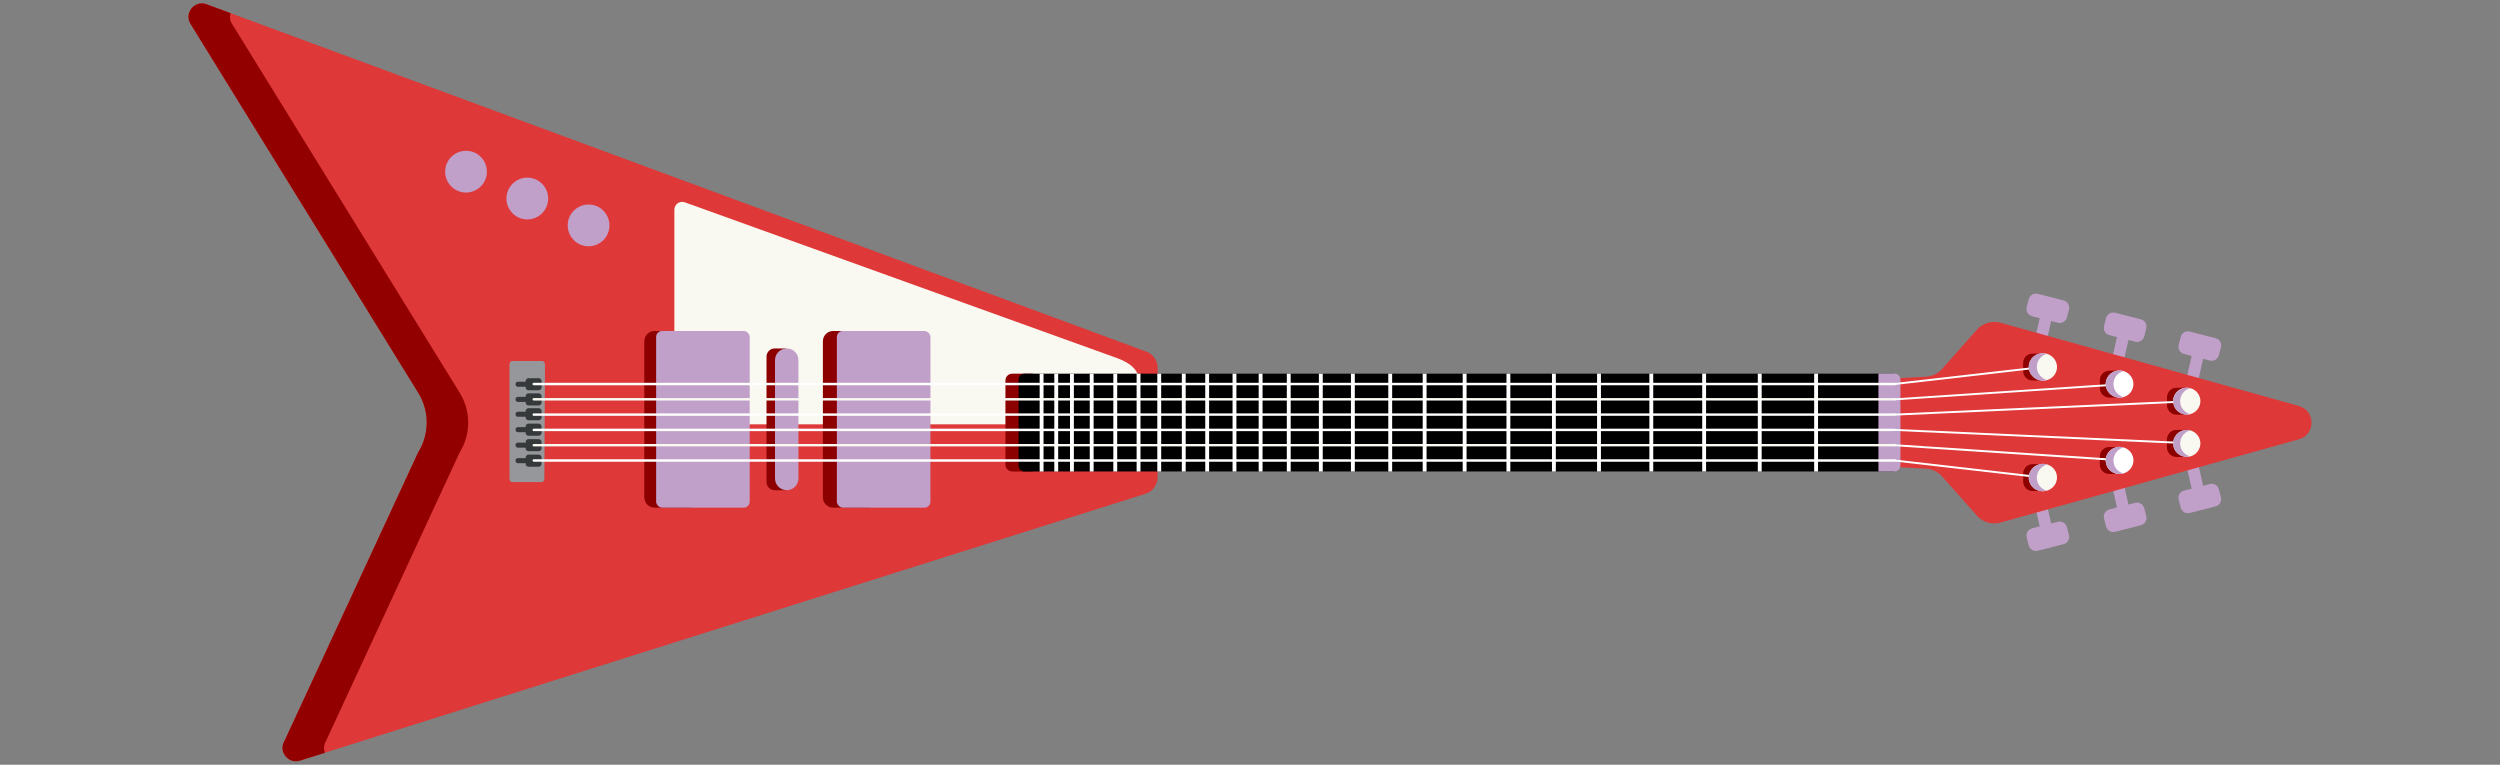 <?xml version="1.0" encoding="UTF-8"?>
<svg id="OBJECTS" xmlns="http://www.w3.org/2000/svg" viewBox="0 0 510 156">
  <rect x="0" y="0" width="510" height="156" fill="#808080" stroke="none"/>
  <defs>
    <style>
      .cls-1 {
        fill: #000;
      }

      .cls-1, .cls-2, .cls-3, .cls-4, .cls-5, .cls-6, .cls-7, .cls-8, .cls-9 {
        stroke-width: 0px;
      }

      .cls-2 {
        fill: #c09fc9;
      }

      .cls-3 {
        fill: #95979a;
      }

      .cls-4 {
        fill: #35393a;
      }

      .cls-5 {
        fill: #8c0000;
      }

      .cls-6 {
        fill: #f9f8f1;
      }

      .cls-7 {
        fill: #930000;
      }

      .cls-8 {
        fill: #df3838;
      }

      .cls-10 {
        fill: none;
        stroke: #fff;
        stroke-miterlimit: 10;
        stroke-width: .4px;
      }

      .cls-9 {
        fill: #fff;
      }
    </style>
  </defs>
  <path class="cls-8" d="M41.97.81l191.65,70.84c1.47.43,2.49,1.77,2.53,3.3l.3,10.49h.04s-.02.76-.02.76l.02.76h-.04s-.3,10.49-.3,10.49c-.04,1.53-1.06,2.87-2.53,3.3l-172.46,54.42c-2.42.71-4.43-1.94-3.09-4.08l27.24-58.81c2.33-3.73,2.33-8.46,0-12.19L38.88,4.89c-1.34-2.13.68-4.79,3.09-4.08Z"/>
  <path class="cls-7" d="M47.03,2.68c-.21.69-.15,1.48.31,2.2l46.43,75.23c2.33,3.73,2.33,8.46,0,12.19l-27.24,58.81c-.51.81-.53,1.7-.23,2.45l-5.15,1.62c-2.41.71-4.43-1.94-3.09-4.08l27.24-58.81c2.33-3.73,2.33-8.46,0-12.19L38.88,4.89c-1.34-2.13.68-4.79,3.09-4.08l5.06,1.87Z"/>
  <path class="cls-6" d="M232.26,78.09s1-3.09-4.36-5.03c-4.86-1.76-75.02-27.04-88.2-31.79-1.04-.37-2.13.4-2.13,1.5v43.79s94.69,0,94.69,0v-8.47Z"/>
  <path class="cls-2" d="M416.82,72.64l1.62-7.14,1.36.35c.82.21,1.65-.28,1.86-1.1l.41-1.61c.21-.82-.28-1.65-1.1-1.86l-5.25-1.34c-.82-.21-1.65.28-1.86,1.1l-.41,1.61c-.21.82.28,1.65,1.1,1.86l1.55.4-1.64,7.21,2.36.53Z"/>
  <path class="cls-2" d="M432.59,76.5l1.62-7.14,1.36.35c.82.21,1.65-.28,1.86-1.1l.41-1.61c.21-.82-.28-1.65-1.1-1.86l-5.25-1.34c-.82-.21-1.65.28-1.86,1.1l-.41,1.61c-.21.82.28,1.65,1.1,1.86l1.55.4-1.64,7.21,2.36.53Z"/>
  <path class="cls-2" d="M447.82,80.34l1.62-7.14,1.36.35c.82.21,1.65-.28,1.86-1.1l.41-1.61c.21-.82-.28-1.65-1.1-1.86l-5.25-1.34c-.82-.21-1.65.28-1.86,1.1l-.41,1.61c-.21.82.28,1.65,1.1,1.86l1.55.4-1.64,7.21,2.36.53Z"/>
  <path class="cls-2" d="M416.82,99.65l1.62,7.14,1.36-.35c.82-.21,1.65.28,1.86,1.1l.41,1.61c.21.82-.28,1.65-1.1,1.86l-5.25,1.34c-.82.21-1.65-.28-1.86-1.1l-.41-1.61c-.21-.82.28-1.65,1.1-1.86l1.55-.4-1.64-7.21,2.36-.53Z"/>
  <path class="cls-2" d="M432.59,95.79l1.62,7.14,1.36-.35c.82-.21,1.65.28,1.86,1.1l.41,1.61c.21.82-.28,1.65-1.1,1.86l-5.25,1.34c-.82.21-1.65-.28-1.86-1.1l-.41-1.61c-.21-.82.28-1.65,1.1-1.86l1.55-.4-1.64-7.21,2.36-.53Z"/>
  <path class="cls-5" d="M167.87,69.61v31.85c0,1.16.94,2.1,2.09,2.1h7.45s0-36.04,0-36.04h-7.45c-1.16,0-2.09.94-2.09,2.1Z"/>
  <path class="cls-5" d="M160.33,100.01h-2.28c-.93,0-1.68-.75-1.68-1.68v-25.57c0-.93.75-1.68,1.68-1.68h2.28v28.93Z"/>
  <path class="cls-5" d="M131.44,69.61v31.85c0,1.16.94,2.1,2.09,2.1h7.45s0-36.04,0-36.04h-7.45c-1.16,0-2.1.94-2.09,2.09Z"/>
  <path class="cls-5" d="M205.11,77.62v17.18c0,.77.62,1.39,1.39,1.39h4.18s0-19.96,0-19.96h-4.18c-.77,0-1.39.62-1.39,1.39Z"/>
  <g>
    <g>
      <path class="cls-2" d="M158.1,73.47v24.14c0,1.32,1.07,2.39,2.39,2.39h0c1.32,0,2.39-1.07,2.39-2.39v-24.14c0-1.32-1.07-2.39-2.39-2.39h0c-1.32,0-2.39,1.07-2.39,2.39Z"/>
      <g>
        <g>
          <path class="cls-2" d="M161.39,95.07c0-.49-.4-.89-.89-.89-.49,0-.89.4-.89.89,0,.49.4.89.89.89.49,0,.89-.4.89-.89Z"/>
          <path class="cls-2" d="M161.39,79.84c0-.49-.4-.89-.89-.89-.49,0-.89.4-.89.89,0,.49.4.89.89.89.49,0,.89-.4.89-.89Z"/>
          <path class="cls-2" d="M161.39,87.45c0-.49-.4-.89-.89-.89s-.89.4-.89.89c0,.49.4.89.89.89.49,0,.89-.4.89-.89Z"/>
        </g>
        <g>
          <path class="cls-2" d="M161.39,91.19c0-.49-.4-.89-.89-.89s-.89.4-.89.89.4.89.89.89.89-.4.89-.89Z"/>
          <path class="cls-2" d="M161.39,75.96c0-.49-.4-.89-.89-.89s-.89.4-.89.89c0,.49.4.89.89.89.49,0,.89-.4.89-.89Z"/>
          <path class="cls-2" d="M161.39,83.58c0-.49-.4-.89-.89-.89-.49,0-.89.4-.89.89s.4.89.89.89c.49,0,.89-.4.89-.89Z"/>
        </g>
      </g>
    </g>
    <g>
      <rect class="cls-2" x="133.85" y="67.52" width="19.09" height="36.04" rx="1.22" ry="1.22"/>
      <rect class="cls-2" x="136.68" y="70.52" width="13.44" height="30.05" rx="1.22" ry="1.22"/>
      <g>
        <path class="cls-2" d="M144.43,73.47v24.14c0,1.32,1.07,2.39,2.39,2.39h0c1.32,0,2.39-1.07,2.39-2.39v-24.14c0-1.32-1.07-2.39-2.39-2.39h0c-1.32,0-2.39,1.07-2.39,2.39Z"/>
        <path class="cls-2" d="M137.57,73.47v24.14c0,1.32,1.07,2.39,2.39,2.39h0c1.32,0,2.39-1.07,2.39-2.39v-24.14c0-1.32-1.07-2.39-2.39-2.39h0c-1.32,0-2.39,1.07-2.39,2.39Z"/>
      </g>
      <g>
        <path class="cls-2" d="M151.01,101.06c-.49,0-.89.4-.89.89s.4.89.89.89c.49,0,.89-.4.89-.89,0-.49-.4-.89-.89-.89Z"/>
        <path class="cls-2" d="M135.78,101.06c-.49,0-.89.4-.89.89s.4.89.89.89c.49,0,.89-.4.89-.89s-.4-.89-.89-.89Z"/>
        <path class="cls-2" d="M143.4,101.06c-.49,0-.89.4-.89.89,0,.49.4.89.89.89s.89-.4.89-.89c0-.49-.4-.89-.89-.89Z"/>
      </g>
      <g>
        <g>
          <path class="cls-2" d="M147.72,95.07c0-.49-.4-.89-.89-.89-.49,0-.89.4-.89.89,0,.49.4.89.89.89.49,0,.89-.4.89-.89Z"/>
          <path class="cls-2" d="M147.72,79.84c0-.49-.4-.89-.89-.89-.49,0-.89.4-.89.89,0,.49.4.89.89.89s.89-.4.89-.89Z"/>
          <path class="cls-2" d="M147.72,87.45c0-.49-.4-.89-.89-.89s-.89.4-.89.89c0,.49.4.89.89.89.49,0,.89-.4.89-.89Z"/>
        </g>
        <g>
          <path class="cls-2" d="M147.72,91.19c0-.49-.4-.89-.89-.89-.49,0-.89.4-.89.89,0,.49.4.89.89.89s.89-.4.89-.89Z"/>
          <path class="cls-2" d="M147.72,75.96c0-.49-.4-.89-.89-.89s-.89.4-.89.89c0,.49.4.89.89.89.49,0,.89-.4.89-.89Z"/>
          <path class="cls-2" d="M147.72,83.58c0-.49-.4-.89-.89-.89-.49,0-.89.4-.89.89,0,.49.4.89.89.89.49,0,.89-.4.89-.89Z"/>
        </g>
      </g>
      <g>
        <g>
          <path class="cls-2" d="M140.86,95.07c0-.49-.4-.89-.89-.89-.49,0-.89.4-.89.89,0,.49.4.89.89.89s.89-.4.89-.89Z"/>
          <path class="cls-2" d="M140.86,79.84c0-.49-.4-.89-.89-.89s-.89.4-.89.89.4.89.89.89c.49,0,.89-.4.89-.89Z"/>
          <path class="cls-2" d="M140.86,87.45c0-.49-.4-.89-.89-.89s-.89.4-.89.89.4.89.89.89.89-.4.89-.89Z"/>
        </g>
        <g>
          <path class="cls-2" d="M140.86,91.19c0-.49-.4-.89-.89-.89-.49,0-.89.4-.89.89s.4.89.89.89c.49,0,.89-.4.89-.89Z"/>
          <path class="cls-2" d="M140.86,75.96c0-.49-.4-.89-.89-.89s-.89.4-.89.89.4.89.89.89.89-.4.89-.89Z"/>
          <path class="cls-2" d="M140.86,83.58c0-.49-.4-.89-.89-.89-.49,0-.89.4-.89.89,0,.49.4.89.89.89s.89-.4.89-.89Z"/>
        </g>
      </g>
      <g>
        <path class="cls-2" d="M151.01,68.23c-.49,0-.89.4-.89.89,0,.49.4.89.89.89.49,0,.89-.4.89-.89,0-.49-.4-.89-.89-.89Z"/>
        <path class="cls-2" d="M135.78,68.23c-.49,0-.89.4-.89.89s.4.89.89.89.89-.4.89-.89-.4-.89-.89-.89Z"/>
        <path class="cls-2" d="M143.4,68.23c-.49,0-.89.4-.89.89,0,.49.4.89.89.89s.89-.4.89-.89-.4-.89-.89-.89Z"/>
      </g>
    </g>
    <g>
      <rect class="cls-2" x="170.72" y="67.52" width="19.09" height="36.04" rx="1.22" ry="1.22"/>
      <rect class="cls-2" x="173.54" y="70.52" width="13.44" height="30.05" rx="1.22" ry="1.22"/>
      <g>
        <path class="cls-2" d="M181.29,73.47v24.14c0,1.32,1.07,2.39,2.39,2.39h0c1.32,0,2.39-1.07,2.39-2.39v-24.14c0-1.32-1.07-2.39-2.39-2.39h0c-1.32,0-2.39,1.07-2.39,2.39Z"/>
        <path class="cls-2" d="M174.44,73.47v24.14c0,1.32,1.07,2.39,2.39,2.39h0c1.32,0,2.39-1.07,2.39-2.39v-24.14c0-1.32-1.07-2.39-2.39-2.39h0c-1.32,0-2.39,1.07-2.39,2.39Z"/>
      </g>
      <g>
        <path class="cls-2" d="M187.87,101.06c-.49,0-.89.4-.89.89s.4.89.89.89c.49,0,.89-.4.89-.89,0-.49-.4-.89-.89-.89Z"/>
        <path class="cls-2" d="M172.64,101.06c-.49,0-.89.4-.89.89,0,.49.4.89.89.89.49,0,.89-.4.89-.89,0-.49-.4-.89-.89-.89Z"/>
        <path class="cls-2" d="M180.26,101.06c-.49,0-.89.4-.89.89,0,.49.4.89.89.89.49,0,.89-.4.89-.89,0-.49-.4-.89-.89-.89Z"/>
      </g>
      <g>
        <g>
          <path class="cls-2" d="M184.58,95.07c0-.49-.4-.89-.89-.89-.49,0-.89.4-.89.89,0,.49.4.89.89.89.49,0,.89-.4.89-.89Z"/>
          <path class="cls-2" d="M184.58,79.84c0-.49-.4-.89-.89-.89-.49,0-.89.4-.89.89,0,.49.4.89.89.89s.89-.4.89-.89Z"/>
          <path class="cls-2" d="M184.58,87.45c0-.49-.4-.89-.89-.89-.49,0-.89.4-.89.89,0,.49.4.89.89.89.49,0,.89-.4.89-.89Z"/>
        </g>
        <g>
          <path class="cls-2" d="M184.58,91.19c0-.49-.4-.89-.89-.89-.49,0-.89.4-.89.89,0,.49.4.89.89.89s.89-.4.89-.89Z"/>
          <path class="cls-2" d="M184.58,75.96c0-.49-.4-.89-.89-.89-.49,0-.89.4-.89.89s.4.89.89.89c.49,0,.89-.4.89-.89Z"/>
          <path class="cls-2" d="M184.58,83.58c0-.49-.4-.89-.89-.89-.49,0-.89.4-.89.89,0,.49.4.89.89.89.49,0,.89-.4.89-.89Z"/>
        </g>
      </g>
      <g>
        <g>
          <path class="cls-2" d="M177.72,95.07c0-.49-.4-.89-.89-.89s-.89.4-.89.89c0,.49.4.89.89.89s.89-.4.89-.89Z"/>
          <path class="cls-2" d="M177.72,79.84c0-.49-.4-.89-.89-.89s-.89.4-.89.89.4.89.89.89c.49,0,.89-.4.89-.89Z"/>
          <path class="cls-2" d="M177.72,87.45c0-.49-.4-.89-.89-.89s-.89.4-.89.89.4.89.89.89.89-.4.89-.89Z"/>
        </g>
        <g>
          <path class="cls-2" d="M177.72,91.19c0-.49-.4-.89-.89-.89-.49,0-.89.4-.89.89s.4.89.89.89c.49,0,.89-.4.89-.89Z"/>
          <path class="cls-2" d="M177.72,75.96c0-.49-.4-.89-.89-.89s-.89.4-.89.89.4.89.89.89.89-.4.89-.89Z"/>
          <path class="cls-2" d="M177.72,83.58c0-.49-.4-.89-.89-.89s-.89.4-.89.89c0,.49.4.89.89.89s.89-.4.89-.89Z"/>
        </g>
      </g>
      <g>
        <path class="cls-2" d="M187.87,68.23c-.49,0-.89.4-.89.89,0,.49.4.89.89.89.49,0,.89-.4.89-.89,0-.49-.4-.89-.89-.89Z"/>
        <path class="cls-2" d="M172.64,68.23c-.49,0-.89.4-.89.89s.4.89.89.89.89-.4.89-.89-.4-.89-.89-.89Z"/>
        <path class="cls-2" d="M180.26,68.23c-.49,0-.89.4-.89.89,0,.49.4.89.89.89s.89-.4.89-.89-.4-.89-.89-.89Z"/>
      </g>
    </g>
  </g>
  <path class="cls-2" d="M447.82,91.95l1.62,7.14,1.36-.35c.82-.21,1.65.28,1.86,1.1l.41,1.61c.21.82-.28,1.65-1.1,1.86l-5.25,1.34c-.82.21-1.65-.28-1.86-1.1l-.41-1.61c-.21-.82.28-1.65,1.1-1.86l1.55-.4-1.64-7.21,2.36-.53Z"/>
  <path class="cls-8" d="M468.85,82.8c3.6.86,3.6,5.99,0,6.85l-60.74,16.95c-1.64.44-3.39,0-4.58-1.15l-7.58-8.51c-.83-.8-1.95-1.28-3.13-1.34l-5.51-.29v-18.17s5.51-.29,5.51-.29c1.19-.06,2.3-.54,3.13-1.34l7.58-8.51c1.19-1.15,2.94-1.59,4.58-1.16l60.74,16.95Z"/>
  <path class="cls-5" d="M443.27,88.43h1.63c1.07,0,1.93.87,1.93,1.93v2.1h-5.5v-2.1c0-1.07.87-1.93,1.93-1.93Z" transform="translate(353.63 534.54) rotate(-90)"/>
  <path class="cls-5" d="M429.56,91.92h1.63c1.07,0,1.93.87,1.93,1.93v2.1h-5.5v-2.1c0-1.07.87-1.93,1.93-1.93Z" transform="translate(336.44 524.31) rotate(-90)"/>
  <path class="cls-5" d="M413.91,95.41h1.63c1.07,0,1.93.87,1.93,1.93v2.1h-5.5v-2.1c0-1.07.87-1.93,1.93-1.93Z" transform="translate(317.32 512.15) rotate(-90)"/>
  <path class="cls-3" d="M110.54,98.34h-6.09c-.28,0-.51-.35-.51-.78v-23.13c0-.43.23-.78.51-.78h6.22c.28,0,.51.35.51.79l-.13,23.13c0,.43-.23.77-.51.77Z"/>
  <path class="cls-1" d="M386.43,76.23h-177.48c-.65,0-1.16.55-1.16,1.23v17.49c0,.68.52,1.23,1.16,1.23h177.48s0-19.96,0-19.96Z"/>
  <path class="cls-2" d="M383.2,76.19v20h3.23c.7,0,1.26-.56,1.26-1.26v-17.48c0-.7-.56-1.26-1.26-1.26h-3.23Z"/>
  <path class="cls-4" d="M110.48,93.33v1.29c0,.33-.26.59-.59.59h-2.07c-.33,0-.59-.26-.59-.59v-.13h-1.59c-.26,0-.47-.21-.47-.47v-.09c0-.26.21-.47.47-.47h1.59v-.13c0-.33.26-.59.59-.59h2.07c.33,0,.59.26.59.59Z"/>
  <path class="cls-4" d="M110.48,90.17v1.29c0,.33-.26.59-.59.59h-2.07c-.33,0-.59-.26-.59-.59v-.13h-1.59c-.26,0-.47-.21-.47-.47v-.09c0-.26.21-.47.47-.47h1.59s0-.13,0-.13c0-.33.26-.59.59-.59h2.07c.33,0,.59.26.59.59Z"/>
  <path class="cls-4" d="M110.48,87.01v1.29c0,.33-.26.59-.59.59h-2.07c-.33,0-.59-.26-.59-.59v-.13s-1.59,0-1.59,0c-.26,0-.47-.21-.47-.47v-.09c0-.26.21-.47.47-.47h1.59s0-.13,0-.13c0-.33.26-.59.59-.59h2.07c.33,0,.59.26.59.59Z"/>
  <path class="cls-4" d="M110.48,83.86v1.29c0,.33-.26.59-.59.59h-2.07c-.33,0-.59-.26-.59-.59v-.13h-1.59c-.26,0-.47-.21-.47-.47v-.09c0-.26.21-.47.47-.47h1.59s0-.13,0-.13c0-.33.26-.59.59-.59h2.07c.33,0,.59.26.59.59Z"/>
  <path class="cls-4" d="M110.48,80.83v1.29c0,.33-.26.59-.59.59h-2.07c-.33,0-.59-.26-.59-.59v-.13h-1.59c-.26,0-.47-.21-.47-.47v-.09c0-.26.21-.47.47-.47h1.59v-.13c0-.33.26-.59.59-.59h2.07c.33,0,.59.26.59.59Z"/>
  <path class="cls-4" d="M110.48,77.74v1.29c0,.33-.26.59-.59.59h-2.07c-.33,0-.59-.26-.59-.59v-.13h-1.59c-.26,0-.47-.21-.47-.47v-.09c0-.26.21-.47.47-.47h1.59v-.13c0-.33.26-.59.59-.59h2.07c.33,0,.59.26.59.59Z"/>
  <path class="cls-9" d="M386.68,93.67v.5s-.7.02-.7.02H108.89c-.14,0-.25-.11-.25-.25s.11-.25.25-.25h277.12s.67-.02.67-.02Z"/>
  <path class="cls-6" d="M386.68,90.56v.49s-.73.02-.73.02H108.89c-.14,0-.25-.11-.25-.25,0-.14.11-.25.25-.25h277.08s.04,0,.06,0l.64-.02Z"/>
  <path class="cls-9" d="M386.68,87.45v.48s-.74.02-.74.02H108.89c-.14,0-.25-.11-.25-.25s.11-.25.25-.25h277.08s.06,0,.08.01h.62Z"/>
  <path class="cls-9" d="M386.68,84.81h-.64s-.04.02-.06.02H108.89c-.14,0-.25-.11-.25-.25s.11-.25.25-.25h277.05s.73-.01.73-.01v.5Z"/>
  <path class="cls-6" d="M386.68,81.21v.5s-.7,0-.7,0H108.89c-.14,0-.25-.11-.25-.25,0-.14.11-.25.25-.25h277.04s.75,0,.75,0Z"/>
  <path class="cls-9" d="M386.68,78.1v.5s-.7-.01-.7-.01H108.89c-.14,0-.25-.11-.25-.25,0-.14.11-.25.25-.25h277.06s.72.01.72.01Z"/>
  <rect class="cls-9" x="202.5" y="85.82" width="19.96" height=".79" transform="translate(126.27 298.69) rotate(-90)"/>
  <rect class="cls-9" x="205.49" y="85.82" width="19.96" height=".79" transform="translate(129.26 301.68) rotate(-90)"/>
  <rect class="cls-9" x="208.69" y="85.82" width="19.96" height=".79" transform="translate(132.46 304.88) rotate(-90)"/>
  <rect class="cls-9" x="212.72" y="85.82" width="19.96" height=".79" transform="translate(136.49 308.91) rotate(-90)"/>
  <rect class="cls-9" x="217.53" y="85.82" width="19.96" height=".79" transform="translate(141.3 313.72) rotate(-90)"/>
  <rect class="cls-9" x="222.29" y="85.82" width="19.96" height=".79" transform="translate(146.05 318.48) rotate(-90)"/>
  <rect class="cls-9" x="226.5" y="85.82" width="19.96" height=".79" transform="translate(150.27 322.69) rotate(-90)"/>
  <rect class="cls-9" x="231.51" y="85.82" width="19.96" height=".79" transform="translate(155.27 327.7) rotate(-90)"/>
  <rect class="cls-9" x="236.29" y="85.82" width="19.96" height=".79" transform="translate(160.05 332.48) rotate(-90)"/>
  <rect class="cls-9" x="241.85" y="85.82" width="19.96" height=".79" transform="translate(165.62 338.04) rotate(-90)"/>
  <rect class="cls-9" x="247.19" y="85.82" width="19.96" height=".79" transform="translate(170.95 343.38) rotate(-90)"/>
  <rect class="cls-9" x="252.92" y="85.82" width="19.96" height=".79" transform="translate(176.69 349.11) rotate(-90)"/>
  <rect class="cls-9" x="259.46" y="85.82" width="19.96" height=".79" transform="translate(183.23 355.65) rotate(-90)"/>
  <rect class="cls-9" x="266" y="85.82" width="19.96" height=".79" transform="translate(189.77 362.19) rotate(-90)"/>
  <rect class="cls-9" x="273.62" y="85.82" width="19.96" height=".79" transform="translate(197.39 369.81) rotate(-90)"/>
  <rect class="cls-9" x="280.64" y="85.82" width="19.96" height=".79" transform="translate(204.41 376.83) rotate(-90)"/>
  <rect class="cls-9" x="288.8" y="85.82" width="19.96" height=".79" transform="translate(212.57 384.99) rotate(-90)"/>
  <rect class="cls-9" x="297.73" y="85.82" width="19.96" height=".79" transform="translate(221.5 393.92) rotate(-90)"/>
  <rect class="cls-9" x="307.01" y="85.82" width="19.96" height=".79" transform="translate(230.78 403.2) rotate(-90)"/>
  <rect class="cls-9" x="316.22" y="85.82" width="19.96" height=".79" transform="translate(239.98 412.4) rotate(-90)"/>
  <rect class="cls-9" x="326.89" y="85.82" width="19.96" height=".79" transform="translate(250.65 423.07) rotate(-90)"/>
  <rect class="cls-9" x="337.67" y="85.82" width="19.96" height=".79" transform="translate(261.43 433.85) rotate(-90)"/>
  <rect class="cls-9" x="349" y="85.82" width="19.96" height=".79" transform="translate(272.77 445.19) rotate(-90)"/>
  <rect class="cls-9" x="360.51" y="85.82" width="19.96" height=".79" transform="translate(284.27 456.7) rotate(-90)"/>
  <line class="cls-10" x1="386.37" y1="93.93" x2="416.75" y2="97.42"/>
  <line class="cls-10" x1="386.43" y1="90.82" x2="432.55" y2="93.89"/>
  <line class="cls-10" x1="386.43" y1="87.7" x2="446.26" y2="90.41"/>
  <path class="cls-6" d="M446.85,93.1c-1.48.41-3.02-.44-3.43-1.9-.41-1.47.46-2.98,1.94-3.39,1.48-.41,3.01.45,3.42,1.91.41,1.46-.46,2.98-1.94,3.39Z"/>
  <path class="cls-2" d="M446.79,87.8c-1.48.41-2.36,1.93-1.94,3.39.27.98,1.05,1.67,1.98,1.91-1.47.39-2.99-.45-3.4-1.91-.41-1.47.46-2.98,1.94-3.39.49-.13.98-.12,1.43,0,0,0-.01,0-.02,0Z"/>
  <path class="cls-9" d="M433.15,96.6c-1.51.42-3.07-.44-3.49-1.91-.42-1.48.47-3.01,1.98-3.43,1.51-.41,3.07.45,3.48,1.92.42,1.47-.47,3-1.97,3.42Z"/>
  <path class="cls-2" d="M431.25,94.69c.27.96,1.02,1.64,1.93,1.9,0,0-.02,0-.03.01-1.51.42-3.07-.44-3.49-1.91-.42-1.48.47-3.01,1.98-3.43.53-.15,1.06-.13,1.55.01-1.49.43-2.36,1.95-1.94,3.41Z"/>
  <path class="cls-6" d="M417.52,100.11c-1.54.43-3.13-.43-3.55-1.92-.43-1.49.48-3.04,2.02-3.46,1.54-.42,3.12.44,3.54,1.93.42,1.48-.47,3.03-2.01,3.46Z"/>
  <path class="cls-2" d="M415.61,98.19c.27.96,1.03,1.65,1.94,1.91-.01,0-.02,0-.03.01-1.54.43-3.13-.43-3.55-1.92-.43-1.49.48-3.04,2.02-3.46.55-.15,1.1-.13,1.6.02-1.51.44-2.4,1.97-1.98,3.45Z"/>
  <path class="cls-5" d="M441.34,79.82h5.5v2.1c0,1.07-.87,1.93-1.93,1.93h-1.63c-1.07,0-1.93-.87-1.93-1.93v-2.1h0Z" transform="translate(525.92 -362.25) rotate(90)"/>
  <path class="cls-5" d="M427.63,76.34h5.5v2.1c0,1.07-.87,1.93-1.93,1.93h-1.63c-1.07,0-1.93-.87-1.93-1.93v-2.1h0Z" transform="translate(508.74 -352.02) rotate(90)"/>
  <path class="cls-5" d="M411.98,72.85h5.5v2.1c0,1.07-.87,1.93-1.93,1.93h-1.63c-1.07,0-1.93-.87-1.93-1.93v-2.1h0Z" transform="translate(489.6 -339.86) rotate(90)"/>
  <line class="cls-10" x1="386.37" y1="78.35" x2="416.75" y2="74.86"/>
  <line class="cls-10" x1="386.43" y1="81.47" x2="432.55" y2="78.4"/>
  <line class="cls-10" x1="386.43" y1="84.59" x2="446.26" y2="81.88"/>
  <path class="cls-6" d="M446.85,79.19c-1.48-.41-3.02.44-3.43,1.9-.41,1.47.46,2.98,1.94,3.39,1.48.41,3.01-.45,3.42-1.91.41-1.46-.46-2.98-1.94-3.39Z"/>
  <path class="cls-2" d="M446.79,84.49c-1.48-.41-2.36-1.93-1.94-3.39.27-.98,1.05-1.67,1.98-1.91-1.47-.39-2.99.45-3.4,1.91-.41,1.47.46,2.98,1.94,3.39.49.13.98.12,1.43,0,0,0-.01,0-.02,0Z"/>
  <path class="cls-9" d="M433.15,75.68c-1.51-.42-3.07.44-3.49,1.91-.42,1.48.47,3.01,1.98,3.43,1.51.41,3.07-.45,3.48-1.92.42-1.47-.47-3-1.97-3.42Z"/>
  <path class="cls-2" d="M431.25,77.6c.27-.96,1.02-1.64,1.93-1.9,0,0-.02,0-.03-.01-1.51-.42-3.07.44-3.49,1.91-.42,1.48.47,3.01,1.98,3.43.53.15,1.06.13,1.55-.01-1.49-.43-2.36-1.95-1.94-3.41Z"/>
  <path class="cls-6" d="M417.52,72.17c-1.54-.43-3.13.43-3.55,1.92-.43,1.49.48,3.04,2.02,3.46,1.54.42,3.12-.44,3.54-1.93.42-1.48-.47-3.03-2.01-3.46Z"/>
  <path class="cls-2" d="M415.61,74.1c.27-.96,1.03-1.65,1.94-1.91-.01,0-.02,0-.03-.01-1.54-.43-3.13.43-3.55,1.92-.43,1.49.48,3.04,2.02,3.46.55.15,1.1.13,1.6-.02-1.51-.44-2.4-1.97-1.98-3.45Z"/>
  <g>
    <path class="cls-2" d="M120.02,41.72c-2.35.03-4.24,1.96-4.21,4.31.03,2.35,1.96,4.24,4.31,4.21,2.35-.03,4.24-1.96,4.21-4.31-.03-2.35-1.96-4.24-4.31-4.21Z"/>
    <path class="cls-2" d="M107.52,36.24c-2.35.03-4.24,1.96-4.21,4.31.03,2.35,1.96,4.24,4.31,4.21,2.35-.03,4.24-1.96,4.21-4.31-.03-2.35-1.96-4.24-4.31-4.21Z"/>
    <path class="cls-2" d="M95.02,30.76c-2.35.03-4.24,1.96-4.21,4.31.03,2.35,1.96,4.24,4.31,4.21,2.35-.03,4.24-1.96,4.21-4.31-.03-2.35-1.96-4.24-4.31-4.21Z"/>
  </g>
</svg>